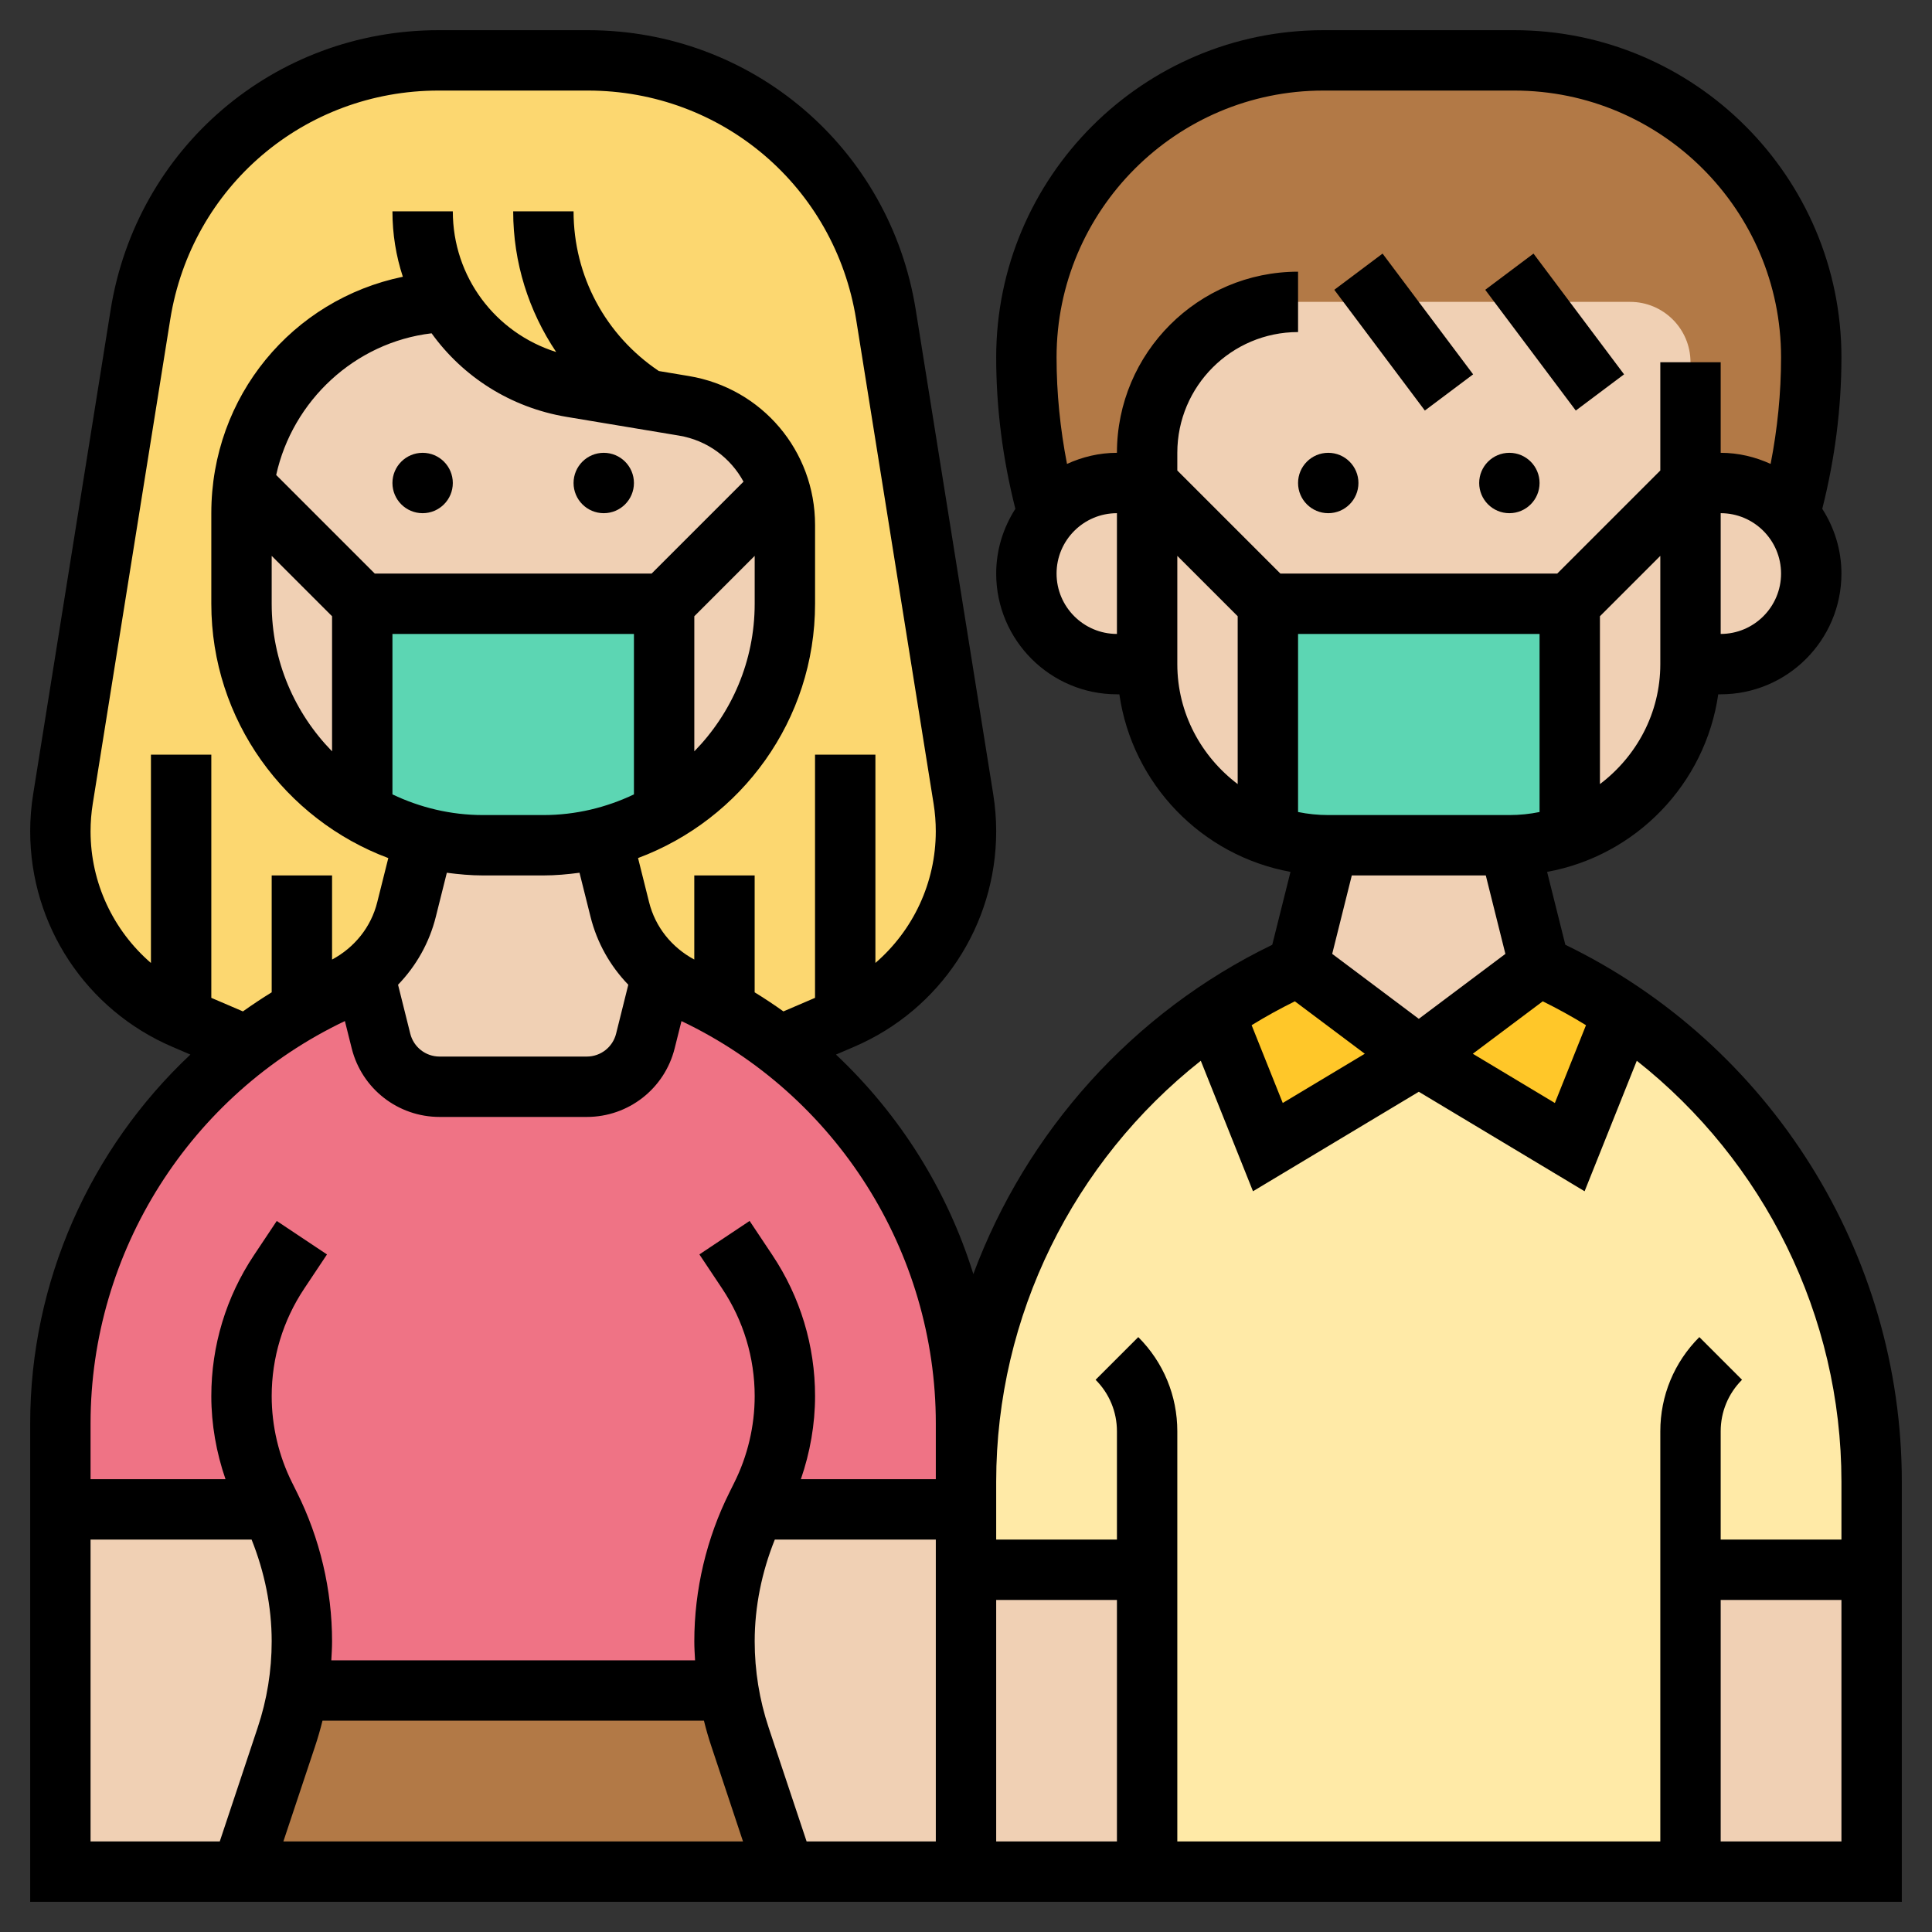 <svg id="Layer_2" enable-background="new 0 0 64 64" height="512" viewBox="0 0 64 64" width="512" xmlns="http://www.w3.org/2000/svg"><rect x="0" y="0" width="64" height="64" fill="#333333" stroke="none"/><g><g><path d="m56 16-4 4h-10l-4-4h-1c-.92 0-1.74.41-2.29 1.06-.47-1.7-.71-3.46-.71-5.22 0-2.72 1.1-5.18 2.88-6.96s4.24-2.88 6.96-2.88h6.32c5.44 0 9.84 4.4 9.84 9.84 0 1.76-.24 3.52-.71 5.22-.55-.65-1.37-1.06-2.29-1.06z" fill="#b27946"/><path d="m54 10h-11c-2.761 0-5 2.239-5 5v7c0 3.314 2.686 6 6 6h6c3.314 0 6-2.686 6-6v-10c0-1.105-.895-2-2-2z" fill="#f0d0b4"/><path d="m53.78 33.56-1.78 4.44-5-3 4-3c.98.44 1.91.97 2.78 1.56z" fill="#ffc729"/><path d="m47 35-5 3-1.78-4.44c.87-.59 1.8-1.12 2.78-1.56z" fill="#ffc729"/><path d="m56 52v10h-18v-10h-6v-2-.92c0-3.68 1.08-7.19 2.99-10.16 1.35-2.09 3.12-3.93 5.23-5.36l1.78 4.44 5-3 5 3 1.78-4.44c5.09 3.46 8.22 9.24 8.22 15.52v2.92z" fill="#ffeaa7"/><g fill="#f0d0b4"><path d="m56 52h6v10h-6z"/><path d="m32 52h6v10h-6z"/><path d="m50 28 1 4-4 3-4-3 1-4z"/><path d="m59.29 17.06c.44.52.71 1.2.71 1.94 0 .83-.34 1.58-.88 2.12s-1.29.88-2.12.88h-1v-6h1c.92 0 1.74.41 2.29 1.06z"/><path d="m38 16v6h-1c-.83 0-1.58-.34-2.12-.88s-.88-1.29-.88-2.12c0-.74.27-1.42.71-1.94.55-.65 1.37-1.06 2.29-1.06z"/></g><path d="m52 20v7.65.01c-.63.22-1.3.34-2 .34h-6c-.7 0-1.37-.12-2-.34v-.01-7.65z" fill="#5cd6b3"/><path d="m32 52v10h-6l-1.48-4.45c-.17-.51-.3-1.03-.39-1.55-.09-.54-.13-1.08-.13-1.63 0-1.52.34-3.01 1-4.37h7z" fill="#f0d0b4"/><path d="m25 50c-.66 1.36-1 2.85-1 4.37 0 .55.04 1.09.13 1.63h-14.26c.09-.54.13-1.08.13-1.63 0-1.52-.34-3.01-1-4.37h-7v-2.85c0-3.09.9-6.04 2.51-8.53.98-1.52 2.21-2.87 3.66-3.98.94-.72 1.96-1.34 3.07-1.84.3-.14.57-.3.82-.52l.01.01.55 2.2c.22.89 1.02 1.51 1.94 1.51h4.88c.92 0 1.72-.62 1.94-1.51l.55-2.2.01-.01c.25.22.52.38.82.52 1.11.5 2.13 1.12 3.07 1.84 1.45 1.11 2.68 2.46 3.66 3.98 1.61 2.49 2.51 5.44 2.51 8.53v1.93.92z" fill="#ef7385"/><path d="m25.82 16.19c-.44-1.41-1.64-2.5-3.16-2.75l-1.23-.2s-.01 0-.01-.01l-2.49-.41c-1.77-.29-3.25-1.36-4.11-2.82-3.46.09-6.31 2.7-6.75 6.07-.05.3-.07.61-.07.93v3c0 2.96 1.61 5.55 4 6.92v.01c.63.37 1.33.65 2.06.83l-.59 2.37c-.22.87-.72 1.62-1.41 2.15-.25.22-.52.38-.82.52-1.11.5-2.13 1.12-3.07 1.84l-2.07-.88c-.03-.02-.07-.03-.1-.05-1.2-.54-2.19-1.4-2.88-2.45-.72-1.08-1.12-2.37-1.12-3.72 0-.36.03-.72.08-1.07l2.57-16.05c.78-4.85 4.96-8.42 9.88-8.42h4.94c4.92 0 9.1 3.57 9.88 8.42l2.57 16.05c.05.35.08.71.08 1.07 0 2.66-1.57 5.08-4 6.17-.03.02-.07.03-.1.05l-2.07.88c-.94-.72-1.96-1.34-3.07-1.84-.3-.14-.57-.3-.82-.52-.69-.53-1.19-1.28-1.41-2.15l-.59-2.37c.73-.18 1.43-.46 2.06-.83v-.01c2.39-1.37 4-3.96 4-6.92v-2.61c0-.42-.06-.82-.18-1.2z" fill="#fcd770"/><path d="m26 17.39v2.61c0 2.96-1.61 5.55-4 6.92v-6.92l3.82-3.81c.12.38.18.78.18 1.2z" fill="#f0d0b4"/><path d="m24.52 57.55 1.48 4.45h-18l1.48-4.45c.17-.51.3-1.03.39-1.55h14.26c.09.52.22 1.04.39 1.55z" fill="#b27946"/><path d="m25.82 16.19-3.82 3.81h-10l-3.93-3.93c.44-3.37 3.29-5.98 6.75-6.07.86 1.46 2.34 2.53 4.11 2.82l2.49.41c0 .01.01.01.01.01l1.23.2c1.52.25 2.72 1.34 3.16 2.75z" fill="#f0d0b4"/><path d="m22 20v6.92.01c-.63.37-1.33.65-2.06.83-.62.16-1.27.24-1.94.24h-2c-.67 0-1.32-.08-1.94-.24-.73-.18-1.43-.46-2.06-.83v-.01-6.92z" fill="#5cd6b3"/><path d="m21.94 32.28-.01.01-.55 2.2c-.22.89-1.02 1.51-1.94 1.51h-4.88c-.92 0-1.72-.62-1.94-1.51l-.55-2.2-.01-.01c.69-.53 1.19-1.28 1.41-2.15l.59-2.37c.62.16 1.27.24 1.94.24h2c.67 0 1.32-.08 1.94-.24l.59 2.37c.22.87.72 1.62 1.41 2.15z" fill="#f0d0b4"/><path d="m12 20v6.92c-2.39-1.37-4-3.96-4-6.92v-3c0-.32.02-.63.07-.93z" fill="#f0d0b4"/><path d="m10 54.37c0 .55-.04 1.09-.13 1.63-.09.52-.22 1.04-.39 1.55l-1.48 4.45h-6v-12h7c.66 1.36 1 2.85 1 4.37z" fill="#f0d0b4"/></g><g><circle cx="44" cy="16" r="1"/><circle cx="50" cy="16" r="1"/><path d="m45.5 8.5h1.999v5h-1.999z" transform="matrix(.8 -.6 .6 .8 2.7 30.1)"/><path d="m50.5 8.5h1.999v5h-1.999z" transform="matrix(.8 -.6 .6 .8 3.7 33.1)"/><path d="m51.854 31.297-.604-2.415c2.94-.534 5.241-2.907 5.669-5.882h.081c2.206 0 4-1.794 4-4 0-.791-.238-1.524-.635-2.145.415-1.64.635-3.325.635-5.017 0-5.976-4.862-10.838-10.838-10.838h-6.324c-5.976 0-10.838 4.862-10.838 10.838 0 1.693.22 3.377.635 5.017-.397.621-.635 1.354-.635 2.145 0 2.206 1.794 4 4 4h.08c.429 2.975 2.729 5.348 5.669 5.882l-.604 2.415c-4.645 2.251-8.151 6.208-9.902 10.907-.862-2.776-2.436-5.282-4.55-7.27l.599-.257c2.86-1.226 4.708-4.028 4.708-7.139 0-.41-.033-.823-.098-1.228l-2.567-16.049c-.858-5.365-5.427-9.261-10.862-9.261h-4.945c-5.436 0-10.005 3.896-10.863 9.262l-2.567 16.049c-.065.404-.098.817-.098 1.227 0 3.111 1.848 5.913 4.708 7.139l.599.257c-3.319 3.119-5.307 7.52-5.307 12.218v15.848h62v-13.917c0-7.568-4.358-14.497-11.146-17.786zm-46.854-6.297v6.9c-1.247-1.077-2-2.655-2-4.361 0-.305.024-.611.072-.911l2.568-16.05c.703-4.391 4.44-7.578 8.887-7.578h4.945c4.447 0 8.185 3.187 8.888 7.578l2.567 16.049c.048.3.072.606.072.911 0 1.706-.753 3.285-2 4.361v-6.899h-2v8.055l-1.047.449c-.309-.221-.627-.432-.953-.632v-3.872h-2v2.786c-.745-.4-1.292-1.075-1.498-1.903l-.365-1.459c3.419-1.276 5.864-4.566 5.864-8.424v-2.611c0-2.454-1.757-4.528-4.179-4.932l-.996-.166c-1.769-1.189-2.825-3.149-2.825-5.291h-2c0 1.698.514 3.305 1.424 4.661-2.016-.635-3.424-2.49-3.424-4.661h-2c0 .755.12 1.484.345 2.168-3.656.754-6.345 3.955-6.345 7.832v3c0 3.858 2.445 7.148 5.863 8.425l-.366 1.46c-.205.827-.753 1.502-1.497 1.902v-2.787h-2v3.872c-.326.2-.643.412-.953.632l-1.047-.449v-8.055zm13 2h-2c-1.074 0-2.089-.251-3-.685v-5.315h8v5.315c-.911.434-1.926.685-3 .685zm2.813 5.621-.404 1.621c-.112.446-.511.758-.971.758h-4.877c-.46 0-.858-.312-.97-.757l-.405-1.622c.598-.621 1.036-1.388 1.251-2.251l.365-1.459c.393.052.791.089 1.198.089h2c.407 0 .804-.037 1.197-.089l.365 1.458c.215.864.653 1.632 1.251 2.252zm-8.399-13.621-3.265-3.265c.541-2.46 2.605-4.393 5.148-4.694 1.032 1.433 2.608 2.457 4.47 2.768l3.726.621c.941.157 1.709.738 2.137 1.526l-3.044 3.044zm-1.414 1.414v4.475c-1.235-1.263-2-2.987-2-4.889v-1.586zm14-2v1.586c0 1.902-.765 3.626-2 4.889v-4.475zm-16.464 38.815-1.256 3.771h-4.28v-10h5.334c.429 1.07.666 2.219.666 3.37 0 .975-.156 1.937-.464 2.859zm.851 3.771 1.046-3.138c.095-.284.178-.572.25-.862h12.636c.071.29.154.578.25.862l1.044 3.138zm21.613 0h-4.28l-1.257-3.771c-.307-.922-.463-1.884-.463-2.859 0-1.151.236-2.299.667-3.37h5.333zm0-12h-4.47c.305-.884.47-1.818.47-2.752 0-1.669-.489-3.285-1.415-4.673l-.753-1.13-1.664 1.109.753 1.13c.706 1.059 1.079 2.292 1.079 3.564 0 .992-.234 1.985-.68 2.874l-.154.311c-.763 1.525-1.166 3.233-1.166 4.937 0 .211.013.42.025.63h-12.05c.012-.21.025-.419.025-.63 0-1.704-.403-3.412-1.165-4.936l-.156-.314c-.445-.887-.679-1.88-.679-2.872 0-1.272.373-2.505 1.079-3.563l.753-1.13-1.664-1.109-.753 1.13c-.926 1.387-1.415 3.003-1.415 4.672 0 .935.165 1.869.47 2.752h-4.47v-1.848c0-5.69 3.301-10.888 8.425-13.328l.226.904c.334 1.337 1.532 2.272 2.911 2.272h4.877c1.379 0 2.576-.935 2.91-2.272l.226-.903c5.124 2.439 8.425 7.638 8.425 13.327zm21.538-15.039-1.031 2.577-2.718-1.631 2.317-1.737c.492.243.97.506 1.432.791zm-7.758-4.961h4.439l.649 2.599-2.868 2.151-2.869-2.152zm-.78-2c-.342 0-.677-.035-1-.101v-5.899h8v5.899c-.323.066-.658.101-1 .101zm11-5c0 1.627-.793 3.061-2 3.974v-5.56l2-2zm2-1v-4c1.103 0 2 .897 2 2s-.897 2-2 2zm-20 0c-1.103 0-2-.897-2-2s.897-2 2-2zm4 4.974c-1.207-.914-2-2.348-2-3.974v-3.586l2 2zm1.414-6.974-3.414-3.414v-.586c0-2.206 1.794-4 4-4v-2c-3.309 0-6 2.691-6 6-.591 0-1.148.137-1.654.368-.226-1.163-.346-2.344-.346-3.53 0-4.873 3.965-8.838 8.838-8.838h6.324c4.873 0 8.838 3.965 8.838 8.838 0 1.186-.12 2.368-.346 3.53-.506-.231-1.063-.368-1.654-.368v-3h-2v3.586l-3.414 3.414zm.48 14.17 2.317 1.737-2.718 1.631-1.031-2.577c.462-.285.94-.548 1.432-.791zm-5.894 27.83h-4v-8h4zm24 0h-4v-8h4zm0-10h-4v-3.586c0-.645.251-1.251.707-1.707l-1.414-1.414c-.834.834-1.293 1.942-1.293 3.121v13.586h-16v-13.586c0-1.179-.459-2.287-1.293-3.121l-1.414 1.414c.456.456.707 1.063.707 1.707v3.586h-4v-1.917c0-5.503 2.57-10.621 6.778-13.944l1.729 4.323 5.493-3.296 5.492 3.296 1.729-4.323c4.209 3.323 6.779 8.441 6.779 13.944z"/><circle cx="14" cy="16" r="1"/><circle cx="20" cy="16" r="1"/></g></g></svg>